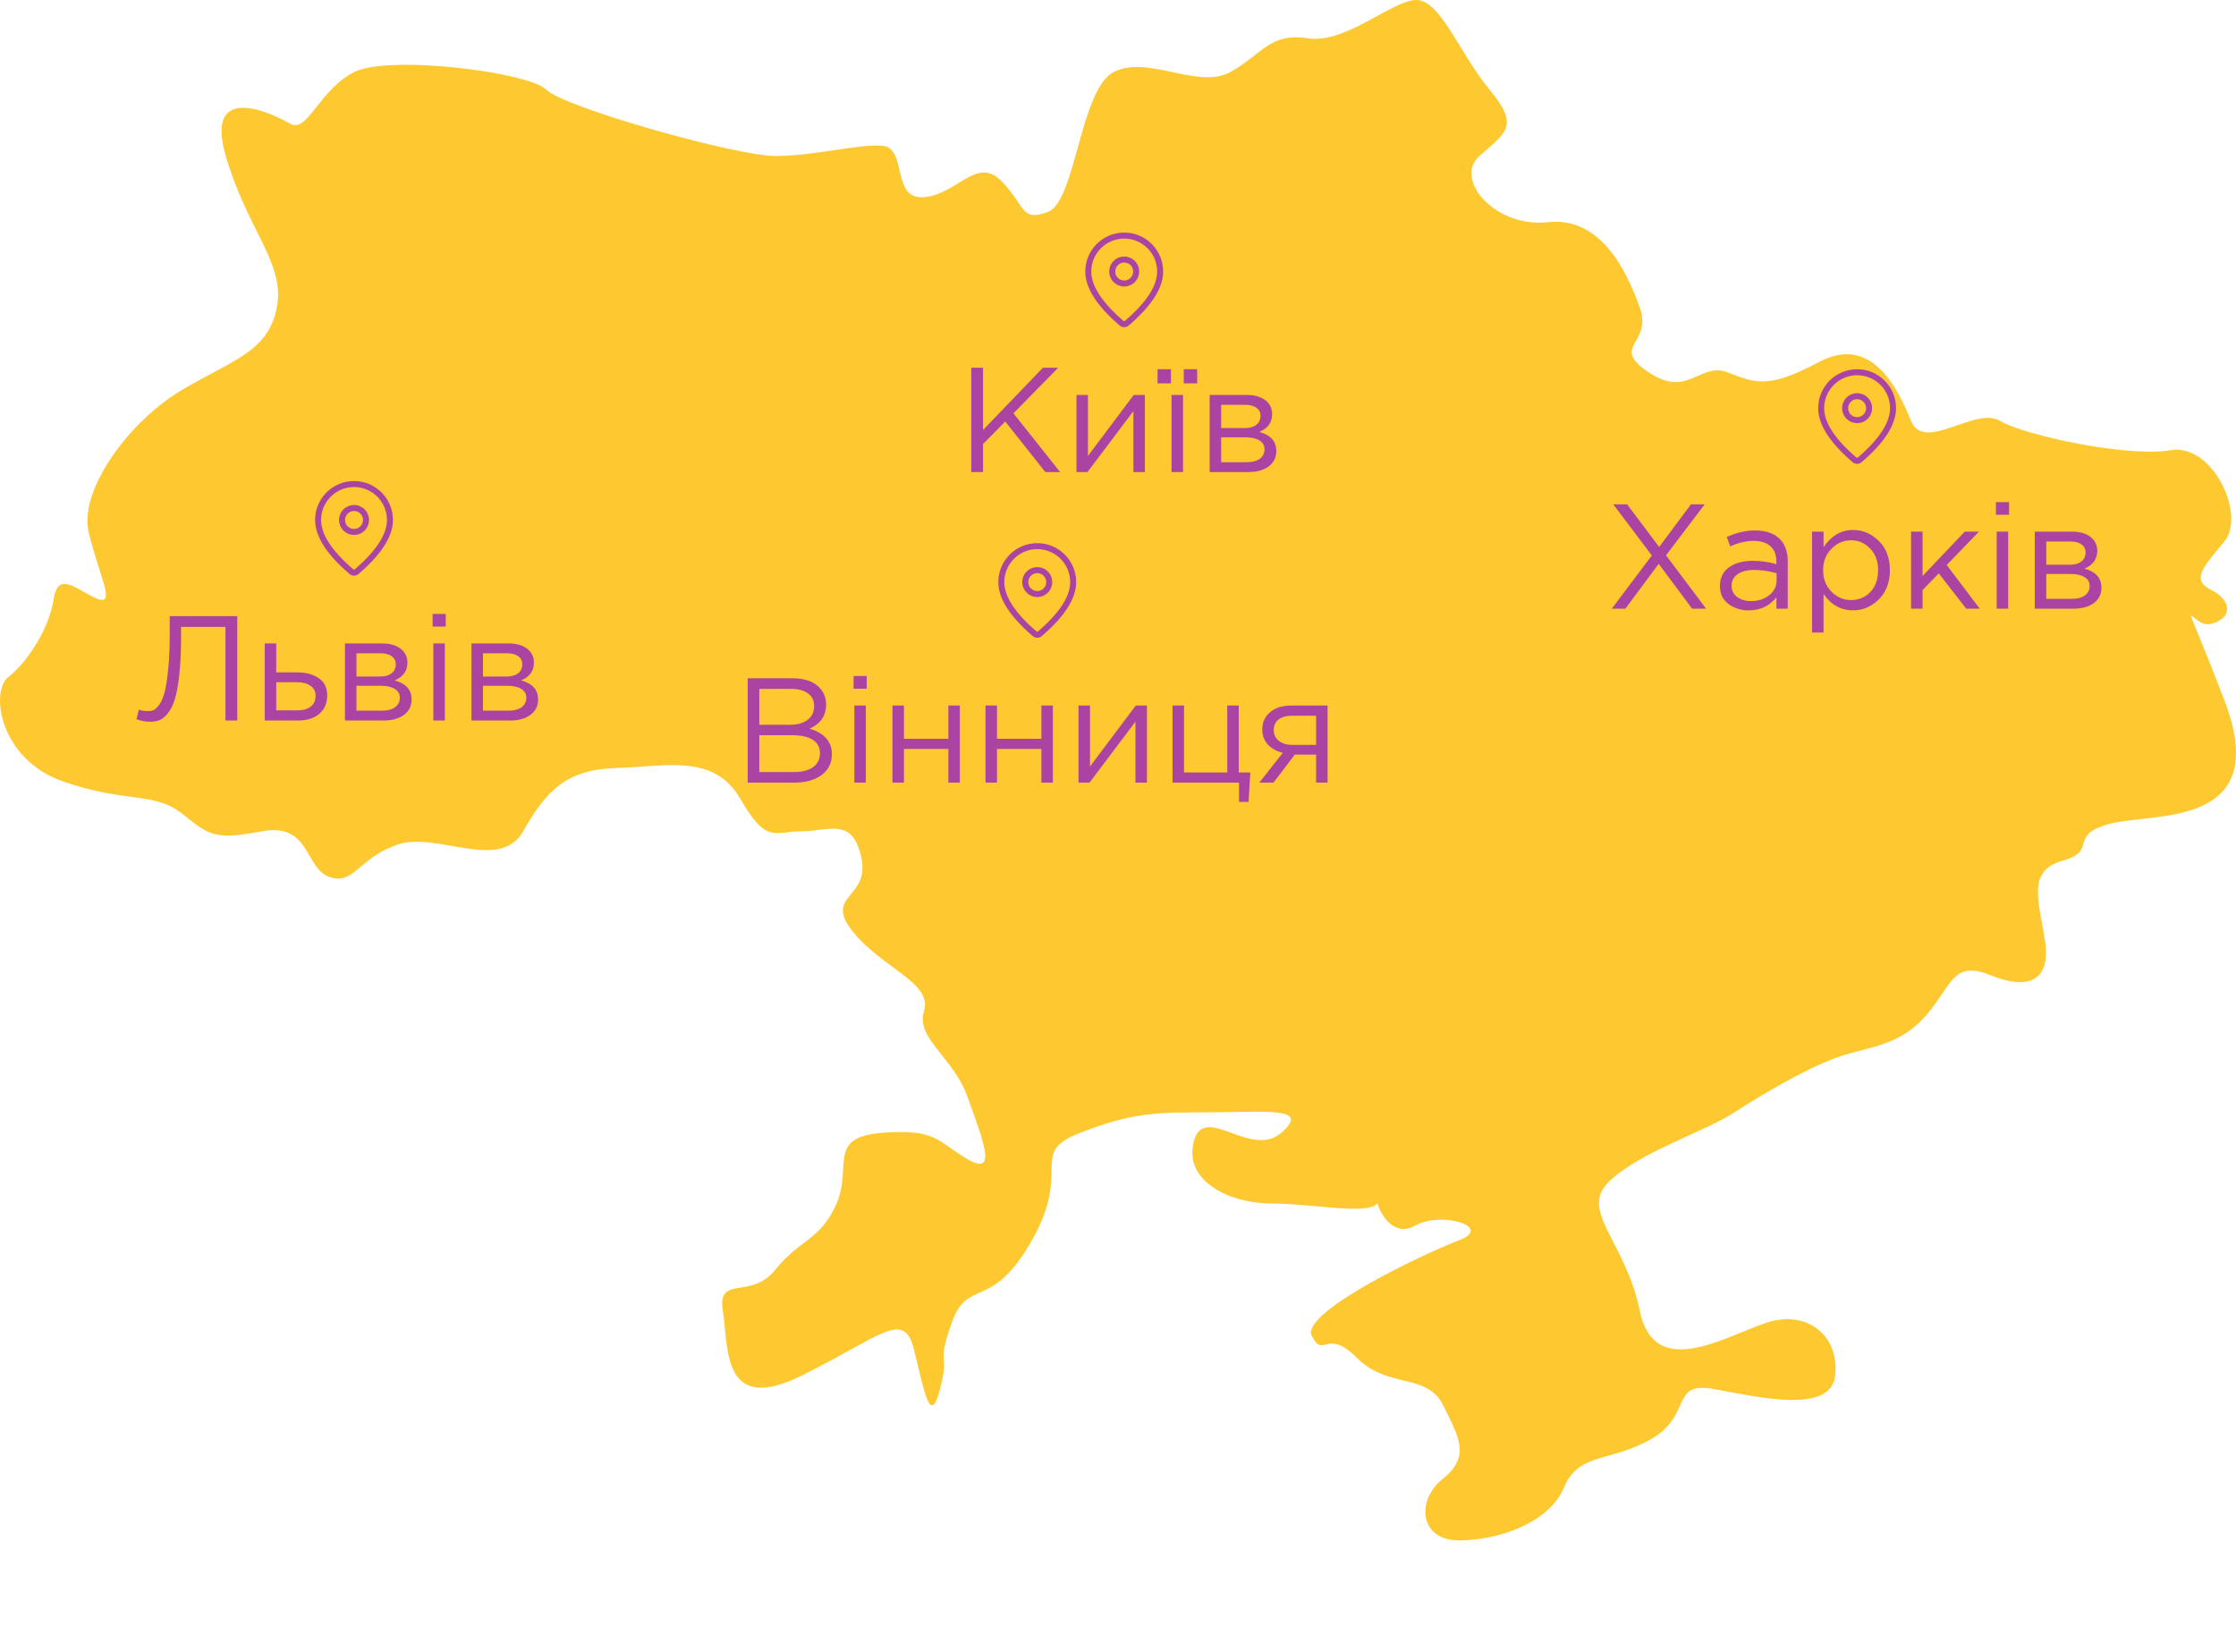 <svg width="180" height="133" viewBox="0 0 180 133" fill="none" xmlns="http://www.w3.org/2000/svg">
<path d="M113.934 98.656C112.244 99.603 111.196 97.866 110.883 96.879C110.062 97.827 105.602 96.879 102.316 96.879C99.031 96.879 95.275 95.103 96.097 91.905C96.918 88.707 100.673 93.326 103.138 91.195C105.602 89.063 101.847 89.537 97.505 89.537C93.163 89.537 91.168 89.537 86.943 91.195C82.719 92.853 86.356 94.037 83.071 99.84C79.785 105.643 77.907 102.801 76.616 106.472C75.325 110.144 76.499 108.604 75.677 111.802C74.856 114.999 74.386 111.802 73.565 108.604C72.744 105.406 70.983 107.538 64.529 110.736C58.075 113.933 58.661 108.485 58.192 105.525C57.722 102.564 60.422 104.696 62.417 102.209C64.412 99.722 66.055 99.84 67.345 96.879C68.636 93.918 66.524 91.55 70.983 91.195C75.443 90.839 75.443 91.905 77.907 93.326C80.371 94.748 79.081 91.668 77.907 88.352C76.734 85.036 73.682 83.615 74.386 81.365C75.091 79.115 70.983 77.93 68.636 74.969C66.289 72.009 70.044 72.364 69.34 69.048C68.636 65.732 66.759 66.916 64.529 66.916C62.299 66.916 61.712 67.982 59.6 64.311C57.488 60.639 53.615 61.705 49.625 61.824C45.635 61.942 43.992 63.6 42.115 66.916C40.237 70.232 35.191 66.916 32.022 67.982C28.854 69.048 28.502 71.298 26.507 70.588C24.512 69.877 24.981 66.206 21.109 66.916C17.236 67.627 16.884 67.271 14.654 65.495C12.425 63.718 10.078 64.666 5.031 62.889C-0.015 61.113 -0.836 55.665 0.689 54.481C2.215 53.297 3.975 50.572 4.327 48.204C4.679 45.835 6.322 47.612 7.848 48.204C9.373 48.796 7.965 46.309 7.144 42.874C6.322 39.44 10.43 33.874 14.654 31.387C18.879 28.9 21.578 28.307 22.282 24.755C22.986 21.202 19.935 18.596 18.175 12.556C16.415 6.516 21.93 9.122 23.338 9.951C24.747 10.78 25.685 7.227 28.502 5.805C31.318 4.384 42.584 5.805 43.992 7.227C45.401 8.648 59.248 12.556 62.417 12.556C65.585 12.556 68.871 11.609 70.983 11.727C73.096 11.845 71.687 16.109 74.386 15.872C77.086 15.635 78.611 12.556 80.606 14.569C82.601 16.583 82.132 17.886 84.362 17.056C86.591 16.227 86.943 7.227 89.642 5.805C92.341 4.384 96.449 7.227 99.031 5.805C101.612 4.384 102.199 2.608 105.25 3.082C108.301 3.555 111.939 0.121 113.934 0.002C115.929 -0.116 117.455 4.266 119.919 7.227C122.384 10.187 121.21 10.661 119.098 12.556C116.985 14.451 120.389 18.359 124.613 17.886C128.838 17.412 130.95 21.794 132.006 24.755C133.063 27.715 129.542 27.834 132.711 29.965C135.879 32.097 136.818 29.137 139.048 29.965C141.277 30.794 142.216 31.387 146.441 29.137C150.665 26.886 152.778 31.268 153.834 33.874C154.89 36.479 158.997 32.689 160.992 33.874C162.987 35.058 171.319 36.834 174.723 36.242C178.126 35.65 180.825 41.453 179.065 43.585C177.304 45.717 176.366 46.664 178.009 47.493C179.651 48.322 179.769 49.743 178.009 50.217C176.248 50.691 175.075 45.954 179.065 56.376C183.055 66.798 173.197 65.376 169.794 66.324C166.391 67.271 168.972 68.456 166.039 69.285C163.105 70.114 164.161 72.601 164.63 75.798C165.1 78.996 163.222 79.707 160.288 78.522C157.355 77.338 157.237 78.996 155.36 81.365C153.482 83.733 151.604 84.089 148.905 84.799C146.206 85.51 142.216 87.878 139.634 89.537C137.053 91.195 132.006 92.734 129.542 95.103C127.078 97.471 130.833 99.84 132.006 105.525C133.18 111.209 138.93 107.538 142.216 106.472C145.502 105.406 148.084 107.538 147.732 110.736C147.38 113.933 141.277 112.394 137.874 111.802C134.471 111.209 136.231 113.933 132.945 115.828C129.659 117.723 127.078 116.894 125.904 119.736C124.731 122.579 120.623 124 117.455 124C114.286 124 113.934 120.802 116.164 119.026C118.394 117.249 117.455 115.71 116.164 113.104C114.873 110.499 111.705 111.802 109.24 109.315C106.776 106.827 106.541 109.433 105.602 107.538C104.663 105.643 114.638 100.906 117.455 99.84C120.271 98.774 116.047 97.471 113.934 98.656Z" fill="#FEC830"/>
<path d="M78.188 38V29.6H79.136V34.616L83.96 29.6H85.184L81.584 33.272L85.34 38H84.152L80.924 33.932L79.136 35.744V38H78.188ZM86.657 38V31.796H87.581V36.704L91.265 31.796H92.165V38H91.241V33.092L87.545 38H86.657ZM93.183 30.86V29.72H94.263V30.86H93.183ZM95.295 30.86V29.72H96.375V30.86H95.295ZM94.311 38V31.796H95.235V38H94.311ZM97.38 38V31.796H100.38C100.996 31.796 101.488 31.936 101.856 32.216C102.224 32.496 102.408 32.872 102.408 33.344C102.408 34.008 102.064 34.484 101.376 34.772C102.288 35.02 102.744 35.532 102.744 36.308C102.744 36.828 102.54 37.24 102.132 37.544C101.724 37.848 101.176 38 100.488 38H97.38ZM98.304 37.208H100.368C100.808 37.208 101.156 37.116 101.412 36.932C101.668 36.748 101.796 36.492 101.796 36.164C101.796 35.86 101.66 35.624 101.388 35.456C101.124 35.288 100.744 35.204 100.248 35.204H98.304V37.208ZM98.304 34.46H100.212C100.596 34.46 100.9 34.376 101.124 34.208C101.356 34.032 101.472 33.784 101.472 33.464C101.472 33.2 101.364 32.988 101.148 32.828C100.932 32.668 100.628 32.588 100.236 32.588H98.304V34.46Z" fill="#AA43A2"/>
<path d="M90.5 18.723C92.231 18.723 93.634 20.126 93.634 21.857C93.634 23.181 92.703 24.625 90.866 26.202C90.764 26.29 90.634 26.338 90.499 26.338C90.365 26.338 90.234 26.29 90.132 26.202L90.011 26.096C88.255 24.56 87.366 23.152 87.366 21.857C87.366 20.126 88.769 18.723 90.5 18.723ZM90.5 19.205C89.797 19.205 89.122 19.485 88.625 19.982C88.127 20.479 87.848 21.154 87.848 21.857C87.848 22.983 88.667 24.28 90.328 25.733L90.448 25.836C90.462 25.849 90.481 25.856 90.5 25.856C90.519 25.856 90.538 25.849 90.552 25.836C92.293 24.341 93.152 23.009 93.152 21.857C93.152 21.509 93.083 21.164 92.95 20.842C92.817 20.521 92.621 20.228 92.375 19.982C92.129 19.736 91.836 19.541 91.515 19.407C91.193 19.274 90.848 19.205 90.5 19.205ZM90.5 20.652C90.82 20.652 91.126 20.779 91.352 21.005C91.578 21.231 91.705 21.538 91.705 21.857C91.705 22.177 91.578 22.483 91.352 22.709C91.126 22.936 90.82 23.062 90.5 23.062C90.18 23.062 89.874 22.936 89.648 22.709C89.421 22.483 89.294 22.177 89.294 21.857C89.294 21.538 89.421 21.231 89.648 21.005C89.874 20.779 90.18 20.652 90.5 20.652ZM90.5 21.134C90.308 21.134 90.124 21.21 89.989 21.346C89.853 21.481 89.777 21.665 89.777 21.857C89.777 22.049 89.853 22.233 89.989 22.369C90.124 22.504 90.308 22.58 90.5 22.58C90.692 22.58 90.876 22.504 91.011 22.369C91.147 22.233 91.223 22.049 91.223 21.857C91.223 21.665 91.147 21.481 91.011 21.346C90.876 21.21 90.692 21.134 90.5 21.134Z" fill="#AA43A2"/>
<path d="M60.188 63V54.6H63.764C64.748 54.6 65.48 54.848 65.96 55.344C66.32 55.72 66.5 56.176 66.5 56.712C66.5 57.624 66.056 58.272 65.168 58.656C66.368 59.016 66.968 59.7 66.968 60.708C66.968 61.42 66.692 61.98 66.14 62.388C65.588 62.796 64.848 63 63.92 63H60.188ZM61.124 62.148H63.944C64.584 62.148 65.088 62.016 65.456 61.752C65.824 61.48 66.008 61.104 66.008 60.624C66.008 60.16 65.816 59.804 65.432 59.556C65.056 59.308 64.504 59.184 63.776 59.184H61.124V62.148ZM61.124 58.344H63.608C64.192 58.344 64.66 58.212 65.012 57.948C65.364 57.684 65.54 57.308 65.54 56.82C65.54 56.396 65.376 56.064 65.048 55.824C64.728 55.576 64.272 55.452 63.68 55.452H61.124V58.344ZM68.776 63V56.796H69.7V63H68.776ZM68.716 55.44V54.42H69.772V55.44H68.716ZM71.844 63V56.796H72.769V59.472H76.344V56.796H77.269V63H76.344V60.288H72.769V63H71.844ZM79.333 63V56.796H80.257V59.472H83.833V56.796H84.757V63H83.833V60.288H80.257V63H79.333ZM86.821 63V56.796H87.745V61.704L91.429 56.796H92.329V63H91.405V58.092L87.709 63H86.821ZM99.743 64.548V63H94.391V56.796H95.315V62.184H98.795V56.796H99.719V62.184H100.655L100.511 64.548H99.743ZM101.375 63L103.271 60.6C102.783 60.488 102.383 60.268 102.071 59.94C101.767 59.612 101.615 59.208 101.615 58.728C101.615 58.152 101.823 57.688 102.239 57.336C102.655 56.976 103.227 56.796 103.955 56.796H106.871V63H105.947V60.744H104.231C104.159 60.84 103.911 61.168 103.487 61.728C103.063 62.288 102.739 62.712 102.515 63H101.375ZM104.027 59.964H105.947V57.612H104.003C103.547 57.612 103.187 57.716 102.923 57.924C102.667 58.124 102.539 58.404 102.539 58.764C102.539 59.132 102.675 59.424 102.947 59.64C103.227 59.856 103.587 59.964 104.027 59.964Z" fill="#AA43A2"/>
<path d="M83.5 43.723C85.231 43.723 86.634 45.126 86.634 46.857C86.634 48.181 85.703 49.625 83.866 51.202C83.764 51.29 83.634 51.338 83.499 51.338C83.365 51.338 83.234 51.289 83.132 51.202L83.011 51.096C81.255 49.56 80.366 48.152 80.366 46.857C80.366 45.126 81.769 43.723 83.5 43.723ZM83.5 44.205C82.797 44.205 82.122 44.485 81.625 44.982C81.127 45.479 80.848 46.154 80.848 46.857C80.848 47.983 81.667 49.28 83.328 50.733L83.448 50.836C83.462 50.849 83.481 50.856 83.5 50.856C83.519 50.856 83.538 50.849 83.552 50.836C85.293 49.341 86.152 48.01 86.152 46.857C86.152 46.509 86.083 46.164 85.95 45.842C85.817 45.521 85.621 45.228 85.375 44.982C85.129 44.736 84.836 44.541 84.515 44.407C84.193 44.274 83.848 44.205 83.5 44.205ZM83.5 45.652C83.82 45.652 84.126 45.779 84.352 46.005C84.578 46.231 84.705 46.538 84.705 46.857C84.705 47.177 84.578 47.483 84.352 47.709C84.126 47.935 83.82 48.062 83.5 48.062C83.18 48.062 82.874 47.935 82.648 47.709C82.421 47.483 82.294 47.177 82.294 46.857C82.294 46.538 82.421 46.231 82.648 46.005C82.874 45.779 83.18 45.652 83.5 45.652ZM83.5 46.134C83.308 46.134 83.124 46.21 82.989 46.346C82.853 46.481 82.777 46.665 82.777 46.857C82.777 47.049 82.853 47.233 82.989 47.368C83.124 47.504 83.308 47.58 83.5 47.58C83.692 47.58 83.876 47.504 84.011 47.368C84.147 47.233 84.223 47.049 84.223 46.857C84.223 46.665 84.147 46.481 84.011 46.346C83.876 46.21 83.692 46.134 83.5 46.134Z" fill="#AA43A2"/>
<path d="M12.079 58.096C11.703 58.096 11.339 58.028 10.987 57.892L11.179 57.124C11.355 57.204 11.603 57.244 11.923 57.244C12.083 57.244 12.227 57.22 12.355 57.172C12.483 57.116 12.635 56.972 12.811 56.74C12.987 56.5 13.131 56.176 13.243 55.768C13.355 55.352 13.451 54.748 13.531 53.956C13.619 53.156 13.663 52.212 13.663 51.124V49.6H19.099V58H18.151V50.464H14.575V51.376C14.575 52.512 14.527 53.496 14.431 54.328C14.343 55.16 14.223 55.816 14.071 56.296C13.927 56.768 13.739 57.144 13.507 57.424C13.283 57.704 13.059 57.888 12.835 57.976C12.619 58.056 12.367 58.096 12.079 58.096ZM21.313 58V51.796H22.237V54.124H23.893C24.613 54.124 25.201 54.28 25.657 54.592C26.113 54.896 26.341 55.36 26.341 55.984C26.341 56.6 26.129 57.092 25.705 57.46C25.281 57.82 24.713 58 24.001 58H21.313ZM22.237 57.184H23.917C24.389 57.184 24.753 57.084 25.009 56.884C25.273 56.684 25.405 56.392 25.405 56.008C25.405 55.656 25.269 55.388 24.997 55.204C24.733 55.012 24.361 54.916 23.881 54.916H22.237V57.184ZM27.77 58V51.796H30.77C31.386 51.796 31.878 51.936 32.246 52.216C32.614 52.496 32.798 52.872 32.798 53.344C32.798 54.008 32.454 54.484 31.766 54.772C32.678 55.02 33.134 55.532 33.134 56.308C33.134 56.828 32.93 57.24 32.522 57.544C32.114 57.848 31.566 58 30.878 58H27.77ZM28.694 57.208H30.758C31.198 57.208 31.546 57.116 31.802 56.932C32.058 56.748 32.186 56.492 32.186 56.164C32.186 55.86 32.05 55.624 31.778 55.456C31.514 55.288 31.134 55.204 30.638 55.204H28.694V57.208ZM28.694 54.46H30.602C30.986 54.46 31.29 54.376 31.514 54.208C31.746 54.032 31.862 53.784 31.862 53.464C31.862 53.2 31.754 52.988 31.538 52.828C31.322 52.668 31.018 52.588 30.626 52.588H28.694V54.46ZM34.886 58V51.796H35.809V58H34.886ZM34.825 50.44V49.42H35.882V50.44H34.825ZM37.954 58V51.796H40.954C41.57 51.796 42.062 51.936 42.43 52.216C42.798 52.496 42.982 52.872 42.982 53.344C42.982 54.008 42.638 54.484 41.95 54.772C42.862 55.02 43.318 55.532 43.318 56.308C43.318 56.828 43.114 57.24 42.706 57.544C42.298 57.848 41.75 58 41.062 58H37.954ZM38.878 57.208H40.942C41.382 57.208 41.73 57.116 41.986 56.932C42.242 56.748 42.37 56.492 42.37 56.164C42.37 55.86 42.234 55.624 41.962 55.456C41.698 55.288 41.318 55.204 40.822 55.204H38.878V57.208ZM38.878 54.46H40.786C41.17 54.46 41.474 54.376 41.698 54.208C41.93 54.032 42.046 53.784 42.046 53.464C42.046 53.2 41.938 52.988 41.722 52.828C41.506 52.668 41.202 52.588 40.81 52.588H38.878V54.46Z" fill="#AA43A2"/>
<path d="M28.5 38.723C30.231 38.723 31.634 40.126 31.634 41.857C31.634 43.181 30.703 44.625 28.866 46.202C28.764 46.29 28.634 46.338 28.499 46.338C28.365 46.338 28.235 46.289 28.133 46.202L28.011 46.096C26.255 44.56 25.366 43.152 25.366 41.857C25.366 40.126 26.769 38.723 28.5 38.723ZM28.5 39.205C27.797 39.205 27.122 39.485 26.625 39.982C26.128 40.479 25.848 41.154 25.848 41.857C25.848 42.983 26.667 44.28 28.328 45.733L28.448 45.836C28.462 45.849 28.481 45.856 28.5 45.856C28.519 45.856 28.538 45.849 28.552 45.836C30.293 44.341 31.152 43.01 31.152 41.857C31.152 41.509 31.083 41.164 30.95 40.842C30.817 40.521 30.621 40.228 30.375 39.982C30.129 39.736 29.836 39.541 29.515 39.407C29.193 39.274 28.848 39.205 28.5 39.205ZM28.5 40.652C28.82 40.652 29.126 40.779 29.352 41.005C29.578 41.231 29.705 41.538 29.705 41.857C29.705 42.177 29.578 42.483 29.352 42.709C29.126 42.935 28.82 43.062 28.5 43.062C28.18 43.062 27.874 42.935 27.648 42.709C27.422 42.483 27.294 42.177 27.294 41.857C27.294 41.538 27.422 41.231 27.648 41.005C27.874 40.779 28.18 40.652 28.5 40.652ZM28.5 41.134C28.308 41.134 28.124 41.21 27.988 41.346C27.853 41.481 27.777 41.665 27.777 41.857C27.777 42.049 27.853 42.233 27.988 42.368C28.124 42.504 28.308 42.58 28.5 42.58C28.692 42.58 28.876 42.504 29.011 42.368C29.147 42.233 29.223 42.049 29.223 41.857C29.223 41.665 29.147 41.481 29.011 41.346C28.876 41.21 28.692 41.134 28.5 41.134Z" fill="#AA43A2"/>
<path d="M129.749 49L132.977 44.716L129.869 40.6H130.985L133.565 44.032L136.121 40.6H137.225L134.117 44.704L137.345 49H136.217L133.529 45.388L130.841 49H129.749ZM140.773 49.132C140.141 49.132 139.597 48.96 139.141 48.616C138.685 48.272 138.457 47.792 138.457 47.176C138.457 46.528 138.697 46.028 139.177 45.676C139.657 45.324 140.301 45.148 141.109 45.148C141.749 45.148 142.381 45.236 143.005 45.412V45.22C143.005 44.676 142.845 44.26 142.525 43.972C142.205 43.684 141.753 43.54 141.169 43.54C140.561 43.54 139.933 43.688 139.285 43.984L139.009 43.228C139.777 42.876 140.529 42.7 141.265 42.7C142.145 42.7 142.813 42.928 143.269 43.384C143.701 43.816 143.917 44.424 143.917 45.208V49H143.005V48.076C142.453 48.78 141.709 49.132 140.773 49.132ZM140.953 48.388C141.529 48.388 142.017 48.232 142.417 47.92C142.817 47.608 143.017 47.208 143.017 46.72V46.144C142.409 45.968 141.805 45.88 141.205 45.88C140.637 45.88 140.193 45.996 139.873 46.228C139.553 46.452 139.393 46.76 139.393 47.152C139.393 47.528 139.541 47.828 139.837 48.052C140.141 48.276 140.513 48.388 140.953 48.388ZM145.874 50.92V42.796H146.798V44.044C147.422 43.124 148.214 42.664 149.174 42.664C149.966 42.664 150.658 42.96 151.25 43.552C151.842 44.136 152.138 44.92 152.138 45.904C152.138 46.872 151.842 47.652 151.25 48.244C150.658 48.836 149.966 49.132 149.174 49.132C148.198 49.132 147.406 48.692 146.798 47.812V50.92H145.874ZM149.006 48.304C149.63 48.304 150.15 48.088 150.566 47.656C150.982 47.216 151.19 46.628 151.19 45.892C151.19 45.18 150.978 44.604 150.554 44.164C150.13 43.716 149.614 43.492 149.006 43.492C148.406 43.492 147.882 43.72 147.434 44.176C146.986 44.632 146.762 45.208 146.762 45.904C146.762 46.6 146.986 47.176 147.434 47.632C147.882 48.08 148.406 48.304 149.006 48.304ZM153.843 49V42.796H154.767V46.372L158.163 42.796H159.303L156.711 45.484L159.375 49H158.283L156.075 46.156L154.767 47.5V49H153.843ZM160.735 49V42.796H161.659V49H160.735ZM160.675 41.44V40.42H161.731V41.44H160.675ZM163.803 49V42.796H166.803C167.419 42.796 167.911 42.936 168.279 43.216C168.647 43.496 168.831 43.872 168.831 44.344C168.831 45.008 168.487 45.484 167.799 45.772C168.711 46.02 169.167 46.532 169.167 47.308C169.167 47.828 168.963 48.24 168.555 48.544C168.147 48.848 167.599 49 166.911 49H163.803ZM164.727 48.208H166.791C167.231 48.208 167.579 48.116 167.835 47.932C168.091 47.748 168.219 47.492 168.219 47.164C168.219 46.86 168.083 46.624 167.811 46.456C167.547 46.288 167.167 46.204 166.671 46.204H164.727V48.208ZM164.727 45.46H166.635C167.019 45.46 167.323 45.376 167.547 45.208C167.779 45.032 167.895 44.784 167.895 44.464C167.895 44.2 167.787 43.988 167.571 43.828C167.355 43.668 167.051 43.588 166.659 43.588H164.727V45.46Z" fill="#AA43A2"/>
<path d="M149.5 29.723C151.231 29.723 152.634 31.126 152.634 32.857C152.634 34.181 151.703 35.625 149.866 37.202C149.764 37.29 149.634 37.338 149.499 37.338C149.365 37.338 149.234 37.289 149.133 37.202L149.011 37.096C147.255 35.56 146.366 34.152 146.366 32.857C146.366 31.126 147.769 29.723 149.5 29.723ZM149.5 30.205C148.797 30.205 148.122 30.485 147.625 30.982C147.127 31.479 146.848 32.154 146.848 32.857C146.848 33.983 147.667 35.28 149.328 36.733L149.448 36.836C149.462 36.849 149.481 36.856 149.5 36.856C149.519 36.856 149.538 36.849 149.552 36.836C151.293 35.341 152.152 34.01 152.152 32.857C152.152 32.509 152.083 32.164 151.95 31.842C151.817 31.521 151.621 31.228 151.375 30.982C151.129 30.736 150.836 30.541 150.515 30.407C150.193 30.274 149.848 30.205 149.5 30.205ZM149.5 31.652C149.82 31.652 150.126 31.779 150.352 32.005C150.578 32.231 150.705 32.538 150.705 32.857C150.705 33.177 150.578 33.483 150.352 33.709C150.126 33.935 149.82 34.062 149.5 34.062C149.18 34.062 148.874 33.935 148.648 33.709C148.422 33.483 148.295 33.177 148.295 32.857C148.295 32.538 148.422 32.231 148.648 32.005C148.874 31.779 149.18 31.652 149.5 31.652ZM149.5 32.134C149.308 32.134 149.124 32.21 148.989 32.346C148.853 32.481 148.777 32.665 148.777 32.857C148.777 33.049 148.853 33.233 148.989 33.368C149.124 33.504 149.308 33.58 149.5 33.58C149.692 33.58 149.876 33.504 150.011 33.368C150.147 33.233 150.223 33.049 150.223 32.857C150.223 32.665 150.147 32.481 150.011 32.346C149.876 32.21 149.692 32.134 149.5 32.134Z" fill="#AA43A2"/>
</svg>
